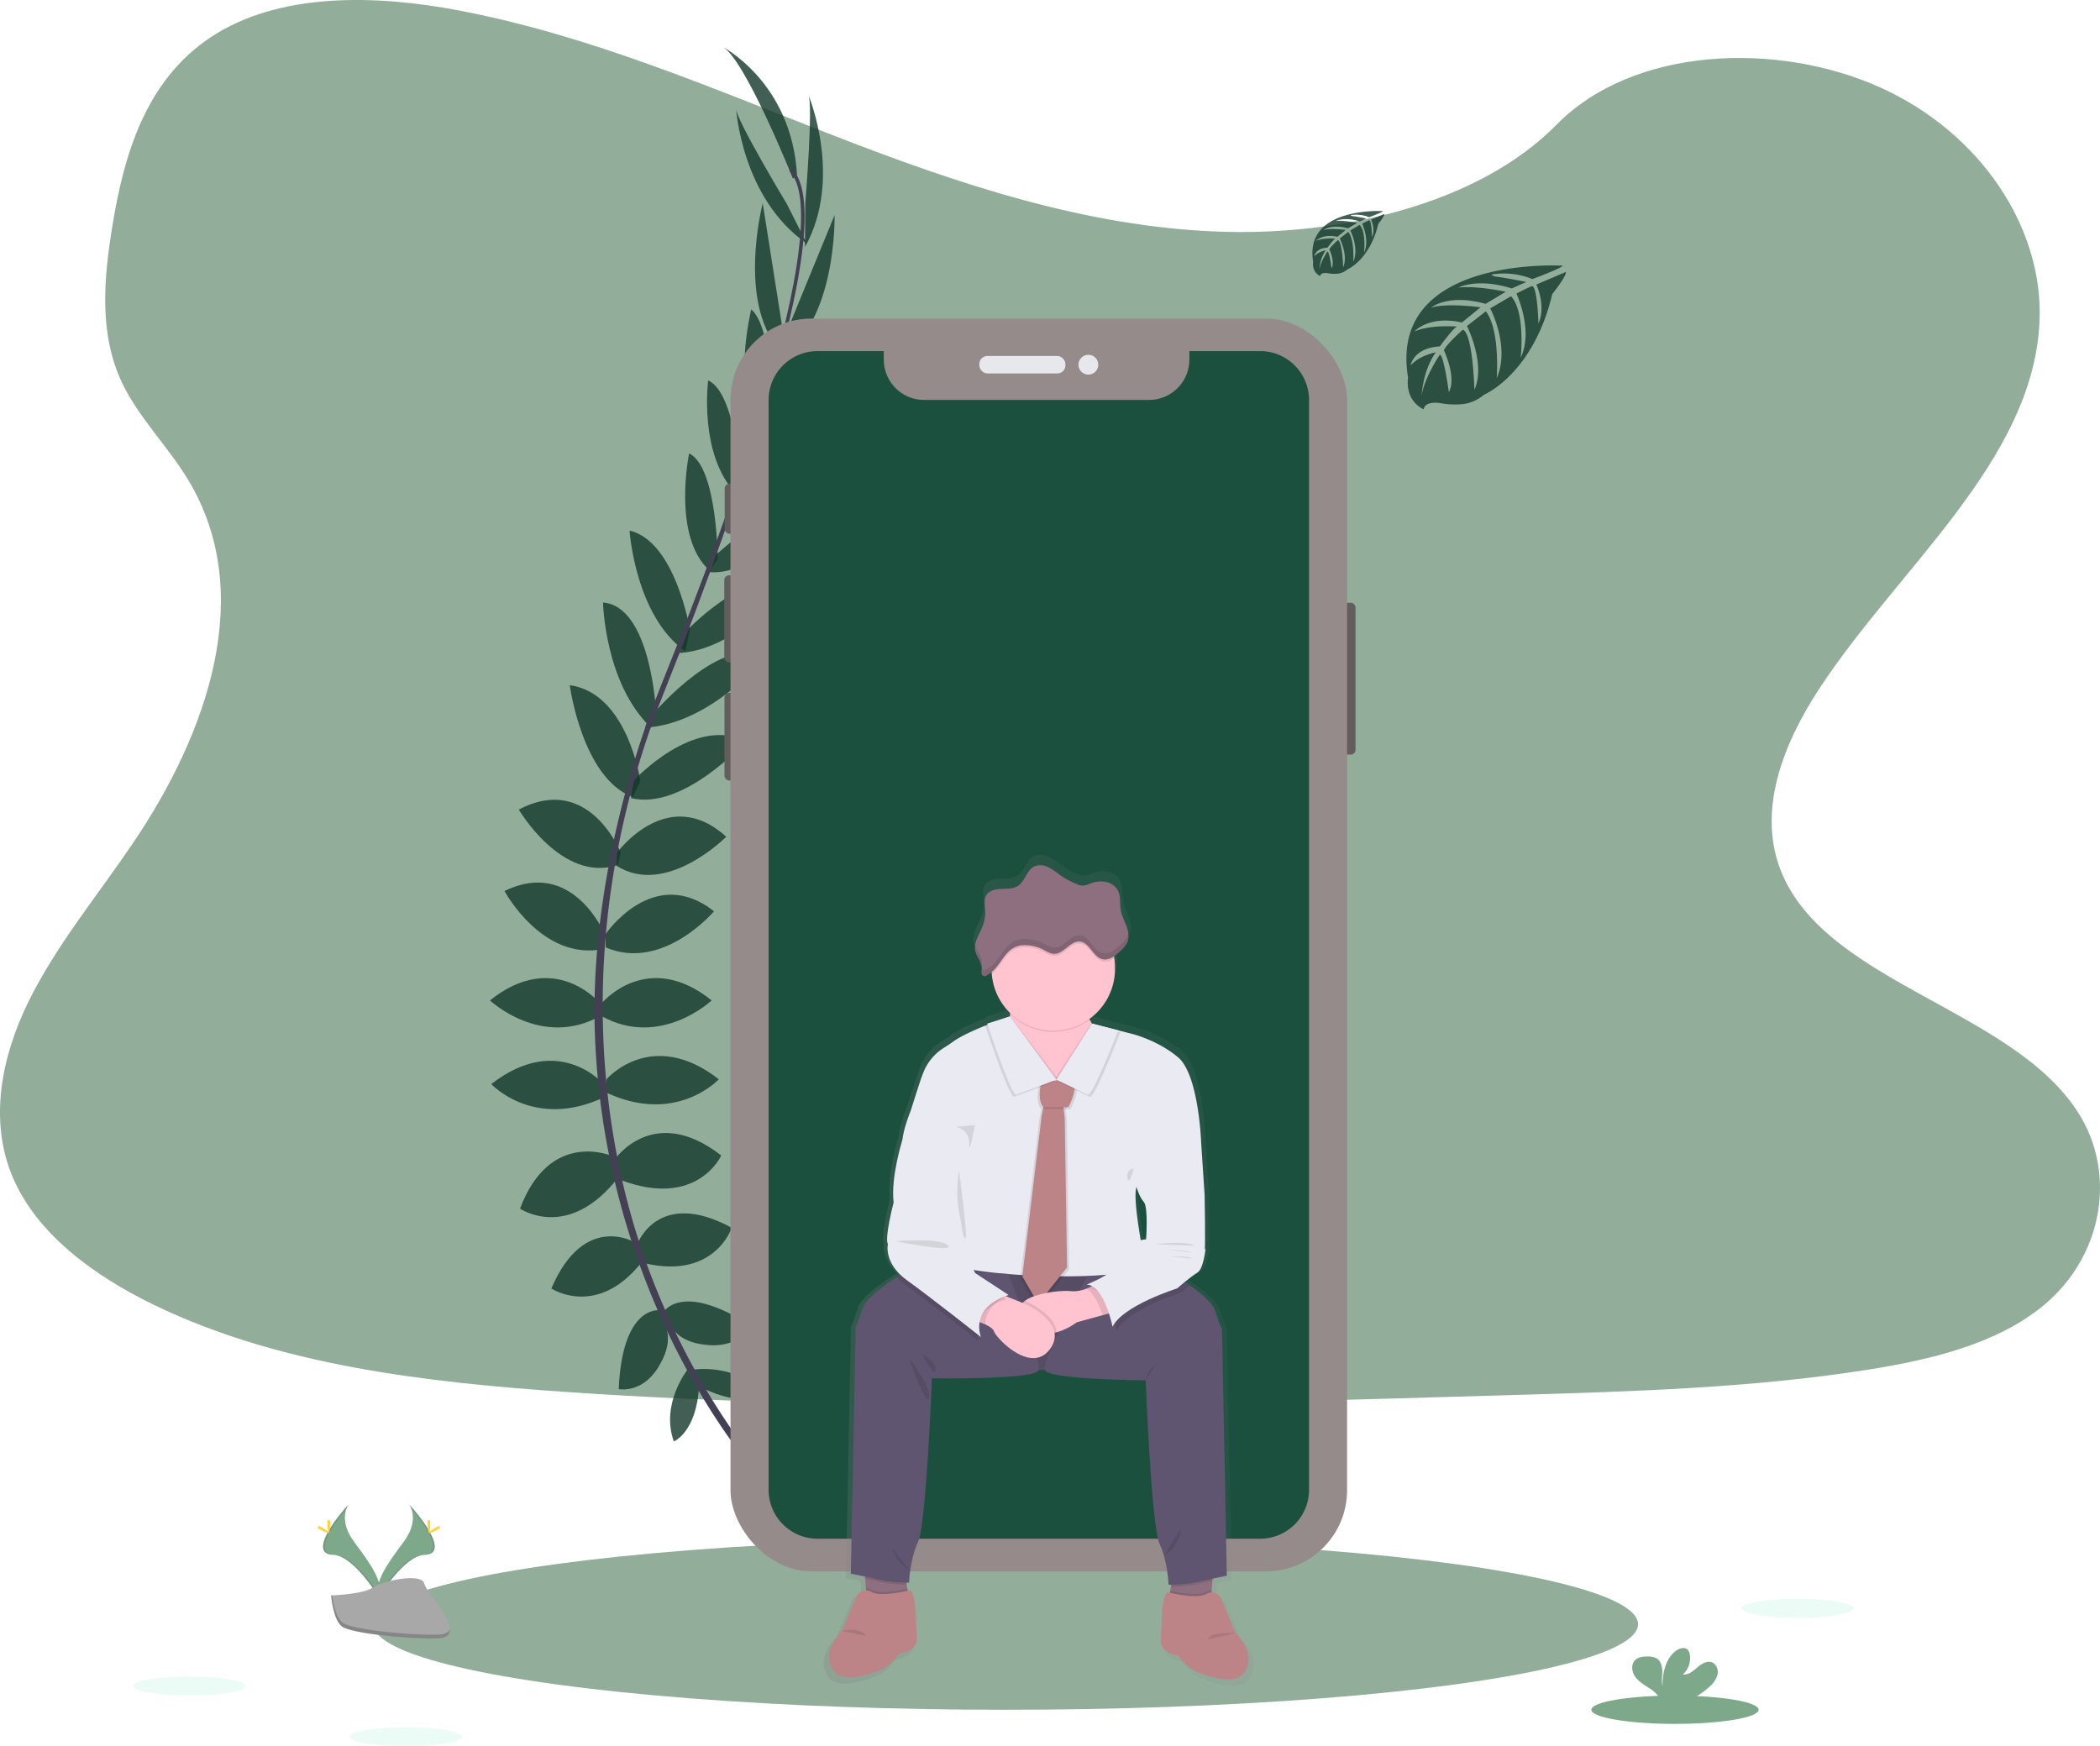 <?xml version="1.0"?>
<svg width="1009.54" height="839.64" xmlns="http://www.w3.org/2000/svg" xmlns:svg="http://www.w3.org/2000/svg" data-name="Layer 1">
 <defs>
  <linearGradient id="f9d7795c-47ab-4264-adf8-fc9a284cd87a" x1="0" x2="1" y1="0.5" y2="0.5">
   <stop offset="0" stop-color="gray" stop-opacity="0.25"/>
   <stop offset="0.54" stop-color="gray" stop-opacity="0.12"/>
   <stop offset="1" stop-color="gray" stop-opacity="0.1"/>
  </linearGradient>
 </defs>
 <title>personalization</title>
 <g class="layer">
  <title>Layer 1</title>
  <path d="m586.55,111.4c-64.72,-2.25 -126.36,-23.14 -185.22,-46s-117.16,-48.19 -180.33,-60.3c-40.63,-7.79 -87.1,-8.89 -119.83,12.89c-31.51,21 -41.69,57.15 -47.16,90.73c-4.12,25.26 -6.54,51.85 4.74,75.49c7.84,16.42 21.74,30.22 31.36,45.95c33.47,54.72 9.81,122.2 -26.45,175.63c-17,25.07 -36.75,49 -49.88,75.66s-19.2,57.25 -7.71,84.47c11.38,27 38.51,47.24 67.9,61.49c59.69,28.95 130,37.23 198.61,41.92c151.83,10.39 304.46,5.89 456.69,1.39c56.34,-1.67 112.92,-3.36 168.34,-12.07c30.78,-4.84 62.55,-12.51 84.9,-31.05c28.36,-23.53 35.39,-63.37 16.38,-92.88c-31.88,-49.49 -120,-61.78 -142.31,-114.89c-12.26,-29.24 0.33,-61.8 18.16,-88.92c38.24,-58.16 102.33,-109.19 105.7,-175.67c2.32,-45.66 -28.49,-91.39 -76.13,-113c-49.93,-22.64 -119.18,-19.8 -156,17.69c-37.95,38.6 -104.61,53.45 -161.76,51.47z" fill="#93ad9b" id="svg_1" transform="matrix(1 0 0 1 0 0)"/>
  <ellipse cx="483.49" cy="780.99" fill="#93ad9b" id="svg_2" rx="303.97" ry="41.12"/>
  <path d="m333.01,658.57s21,-3.36 33.6,11.48c0,0 -9.24,7.28 -29.12,-2.8l-4.48,-8.68z" fill="#12372a" id="svg_3" opacity="0.8" transform="matrix(1 0 0 1 0 0)"/>
  <path d="m330.77,658.24s-13.4,16.58 -6.83,34.85c0,0 10.92,-4.37 12.11,-26.63l-5.28,-8.22z" fill="#12372a" id="svg_4" opacity="0.8" transform="matrix(1 0 0 1 0 0)"/>
  <path d="m318.77,631.13s8.4,-15.4 42,6.16c0,0 -4.48,10.36 -19.32,9.52s-18.81,-7.56 -22.68,-15.68z" fill="#12372a" id="svg_5" opacity="0.8" transform="matrix(1 0 0 1 0 0)"/>
  <path d="m316.56,630.02s-17.43,-2 -19.12,37.9c0,0 11.05,2.3 18.9,-10.33s4.6,-19.69 0.22,-27.57z" fill="#12372a" id="svg_6" opacity="0.8" transform="matrix(1 0 0 1 0 0)"/>
  <path d="m306.4,598.2s9.8,-27.17 45.37,-7.85c0,0 -8.12,24.93 -41.73,17.09l-3.64,-9.24z" fill="#12372a" id="svg_7" opacity="0.8" transform="matrix(1 0 0 1 0 0)"/>
  <path d="m295.48,557.59s18.48,-27.44 51.25,-2c0,0 -11.48,25.76 -48.45,11.76l-2.8,-9.76z" fill="#12372a" id="svg_8" opacity="0.8" transform="matrix(1 0 0 1 0 0)"/>
  <path d="m291.56,518.95s21.56,-25.2 54,0c0,0 -20.45,22.12 -54,6.44l0,-6.44z" fill="#12372a" id="svg_9" opacity="0.8" transform="matrix(1 0 0 1 0 0)"/>
  <path d="m289.2,482.43s21.84,-26.33 52.93,-1.4c0,0 -24.65,23.24 -52.93,7.56l0,-6.16z" fill="#12372a" id="svg_10" opacity="0.8" transform="matrix(1 0 0 1 0 0)"/>
  <path d="m291.16,449.1s23,-33.88 52.09,-10.92c0,0 -24.65,29.13 -52.09,17.36l0,-6.44z" fill="#12372a" id="svg_11" opacity="0.8" transform="matrix(1 0 0 1 0 0)"/>
  <path d="m296.48,410.18s24.36,-33.6 52.65,-7.84c0,0 -28.85,29.12 -52.65,14l0,-6.16z" fill="#12372a" id="svg_12" opacity="0.8" transform="matrix(1 0 0 1 0 0)"/>
  <path d="m304.61,375.39s28.83,-31.57 54,-19c0,0 -30.06,33.53 -55.26,27.37l1.26,-8.37z" fill="#12372a" id="svg_13" opacity="0.8" transform="matrix(1 0 0 1 0 0)"/>
  <path d="m314.68,342.42s33.33,-38.65 52.65,-25.77c0,0 -24.52,30 -55,33.05l2.35,-7.28z" fill="#12372a" id="svg_14" opacity="0.8" transform="matrix(1 0 0 1 0 0)"/>
  <path d="m329.23,304.16s29.14,-31.58 50.42,-23.74c0,0 -24.92,32.77 -54.33,33.61l3.91,-9.87z" fill="#12372a" id="svg_15" opacity="0.8" transform="matrix(1 0 0 1 0 0)"/>
  <path d="m342.41,268.38s32.2,-30.24 46.2,-24.92c0,0 -23.24,33.6 -47.6,31.64l1.4,-6.72z" fill="#12372a" id="svg_16" opacity="0.8" transform="matrix(1 0 0 1 0 0)"/>
  <path d="m449.52,264.52s27.72,-36.12 42.84,-33.32c0,0 -16.8,32.2 -42.84,37l0,-3.68z" fill="#38d39f" id="svg_17" transform="translate(-95.23 -30.18)"/>
  <path d="m463.49,220s24.51,-27.7 37.74,-27.63c0,0 -19.34,37 -38.74,36.66l1,-9.03z" fill="#38d39f" id="svg_18" transform="translate(-95.23 -30.18)"/>
  <path d="m377.55,161.13l23.66,-57.68s1.19,52.14 -26.68,68.38l3.02,-10.7z" fill="#12372a" id="svg_19" opacity="0.8" transform="matrix(1 0 0 1 0 0)"/>
  <path d="m387.15,97.52s3.92,-48.16 1.4,-52.08c0,0 16.93,40 -1.56,73.36l0.16,-21.28z" fill="#12372a" id="svg_20" opacity="0.8" transform="matrix(1 0 0 1 0 0)"/>
  <path d="m305.49,597.55s-24.55,-15.21 -40.43,22c0,0 21.84,14.5 43.31,-12.51l-2.88,-9.49z" fill="#12372a" id="svg_21" opacity="0.8" transform="matrix(1 0 0 1 0 0)"/>
  <path d="m294.7,556.04s-30.1,-13.73 -44.71,25.12c0,0 23.26,16 47.45,-15.3l-2.74,-9.82z" fill="#12372a" id="svg_22" opacity="0.8" transform="matrix(1 0 0 1 0 0)"/>
  <path d="m290.16,521.26s-21.56,-25.2 -54,0c0,0 20.44,22.12 54,6.44l0,-6.44z" fill="#12372a" id="svg_23" opacity="0.8" transform="matrix(1 0 0 1 0 0)"/>
  <path d="m288.47,482.43s-21.85,-26.33 -52.93,-1.4c0,0 24.64,23.24 52.93,7.56l0,-6.16z" fill="#12372a" id="svg_24" opacity="0.8" transform="matrix(1 0 0 1 0 0)"/>
  <path d="m291.16,450.06s-15.32,-37.95 -48.62,-21.63c0,0 18,33.66 47.27,27.93l1.35,-6.3z" fill="#12372a" id="svg_25" opacity="0.8" transform="matrix(1 0 0 1 0 0)"/>
  <path d="m298.41,409.99s-15.22,-38.61 -49,-20.71c0,0 20.68,35.39 47.5,26.68l1.5,-5.97z" fill="#12372a" id="svg_26" opacity="0.8" transform="matrix(1 0 0 1 0 0)"/>
  <path d="m307.85,375.59s-6,-42.34 -33.95,-46.13c0,0 5.93,44.64 30.22,53.75l3.73,-7.62z" fill="#12372a" id="svg_27" opacity="0.8" transform="matrix(1 0 0 1 0 0)"/>
  <path d="m315.4,342.49s-2.35,-51 -25.5,-52.77c0,0 0.78,38.7 22.89,60l2.61,-7.23z" fill="#12372a" id="svg_28" opacity="0.8" transform="matrix(1 0 0 1 0 0)"/>
  <path d="m331.64,302.7s-6.91,-42.4 -29,-47.59c0,0 2.74,41.07 26.81,58l2.19,-10.41z" fill="#12372a" id="svg_29" opacity="0.8" transform="matrix(1 0 0 1 0 0)"/>
  <path d="m345.03,268.69s-0.24,-44.18 -13.74,-50.67c0,0 -8.37,40 9.83,56.31l3.91,-5.64z" fill="#12372a" id="svg_30" opacity="0.8" transform="matrix(1 0 0 1 0 0)"/>
  <path d="m356.32,234.82s-1.9,-45.5 -15.87,-51.91c0,0 -4.79,36 13.77,54.88l2.1,-2.97z" fill="#12372a" id="svg_31" opacity="0.8" transform="matrix(1 0 0 1 0 0)"/>
  <path d="m371.22,194.42s-0.09,-37 -10.07,-45.68c0,0 -9.92,40.54 4.86,53.12l5.21,-7.44z" fill="#12372a" id="svg_32" opacity="0.8" transform="matrix(1 0 0 1 0 0)"/>
  <path d="m376.37,159.31l-9.7,-61.59s-13.2,50.47 10.16,72.7l-0.46,-11.11z" fill="#12372a" id="svg_33" opacity="0.8" transform="matrix(1 0 0 1 0 0)"/>
  <path d="m378.27,98.1s-24.93,-41.39 -24.41,-46c0,0 2.64,43.4 34,65l-9.59,-19z" fill="#12372a" id="svg_34" opacity="0.8" transform="matrix(1 0 0 1 0 0)"/>
  <path d="m381.19,85.88s-23.52,-58.81 -34.16,-63.57c0,0 33.6,17.08 36.12,61.89l-1.96,1.68z" fill="#12372a" id="svg_35" opacity="0.8" transform="matrix(1 0 0 1 0 0)"/>
  <path d="m462.36,229.35l-1.61,-0.49c19.85,-64.73 24.81,-106 13.95,-116.34l1.16,-1.22c11.5,10.91 6.84,51.7 -13.5,118.05z" fill="#444053" id="svg_36" transform="translate(-95.23 -30.18)"/>
  <path d="m407.7,380.87l-2.37,-0.84c2.1,-5.93 4.37,-11.95 6.75,-17.89c20.72,-51.64 38.36,-99.67 49.67,-136.55l2.07,-1c-11.33,36.95 -28.65,86.83 -49.4,138.53c-2.37,5.88 -4.63,11.88 -6.72,17.75z" fill="#444053" id="svg_37" transform="translate(-95.23 -30.18)"/>
  <path d="m457.79,737.2c-0.32,-0.36 -32.5,-36.58 -54.92,-98.44a364.43,364.43 0 0 1 -21.7,-112.76c-1.54,-48.13 8.56,-101.87 25.86,-150.68l1.88,2.2c-38.83,109.56 -23.4,203.45 -2.94,260c22.2,61.29 54,97.13 54.32,97.48l-2.5,2.2z" fill="#444053" id="svg_38" transform="translate(-95.23 -30.18)"/>
  <rect fill="#635e5e" height="73.02" id="svg_39" rx="2.29" ry="2.29" transform="matrix(1 0 0 1 0 0)" width="8.86" x="642.8" y="289.82"/>
  <rect fill="#635e5e" height="24.04" id="svg_40" rx="2.29" ry="2.29" transform="matrix(1 0 0 1 0 0)" width="4.97" x="348.37" y="232.61"/>
  <rect fill="#635e5e" height="41.84" id="svg_41" rx="2.29" ry="2.29" transform="matrix(1 0 0 1 0 0)" width="5.6" x="348.19" y="276.63"/>
  <rect fill="#635e5e" height="42.2" id="svg_42" rx="2.29" ry="2.29" transform="matrix(1 0 0 1 0 0)" width="5.33" x="348.28" y="333.11"/>
  <rect fill="#968b8b" height="602.39" id="svg_43" rx="38.99" ry="38.99" transform="matrix(1 0 0 1 0 0)" width="296.4" x="351.18" y="153.17"/>
  <path d="m605.77,168.82l-34,0l0,4.09a19.38,19.38 0 0 1 -19.39,19.38l-108.13,0a19.38,19.38 0 0 1 -19.39,-19.38l0,-4.09l-31.83,0a23.54,23.54 0 0 0 -23.54,23.54l0,523.97a23.54,23.54 0 0 0 23.54,23.54l212.74,0a23.54,23.54 0 0 0 23.54,-23.54l0,-523.93a23.54,23.54 0 0 0 -23.54,-23.58z" fill="#1a503d" id="svg_44"/>
  <rect fill="#e6e8ec" height="8.4" id="svg_45" rx="3.87" ry="3.87" width="41.39" x="470.79" y="171.16"/>
  <circle cx="523.21" cy="175.36" fill="#e6e8ec" id="svg_46" r="4.77"/>
  <path d="m751.2,127.75s-84.2,-5.08 -74.28,53.92c0,0 -2,10.43 7.48,15.16c0,0 0.15,-4.37 8.64,-2.88a39.5,39.5 0 0 0 9.15,0.44a19.06,19.06 0 0 0 11.18,-4.57l0,0s23.67,-9.78 32.87,-48.46c0,0 6.81,-8.44 6.54,-10.61l-14.21,6.07s4.86,10.25 1,18.77c0,0 -0.46,-18.4 -3.19,-18c-0.55,0.08 -7.38,3.55 -7.38,3.55s8.35,17.85 2.05,30.83c0,0 2.39,-22 -4.66,-29.54l-10,5.84s9.76,18.44 3.14,33.49c0,0 1.7,-23.08 -5.25,-32.07l-9.06,7.07s9.17,18.17 3.58,30.65c0,0 -0.73,-26.86 -5.54,-28.89c0,0 -7.93,7 -9.14,9.86c0,0 6.28,13.2 2.38,20.16c0,0 -2.39,-17.9 -4.35,-18c0,0 -7.9,11.86 -8.72,20c0,0 0.34,-12.09 6.81,-21.12c0,0 -7.64,1.31 -12.1,6.26c0,0 1.23,-8.38 14.05,-9.12c0,0 6.53,-9 8.27,-9.54c0,0 -12.74,-1.07 -20.47,2.36c0,0 6.8,-7.91 22.81,-4.31l8.95,-7.31s-16.78,-2.29 -23.9,0.24c0,0 8.19,-7 26.31,-1.9l9.74,-5.82s-14.31,-3.08 -22.83,-2c0,0 9,-4.85 25.69,0.41l7,-3.13s-10.48,-2.06 -13.55,-2.39s-3.23,-1.17 -3.23,-1.17a36.35,36.35 0 0 1 19.69,2.19s14.78,-5.51 14.53,-6.44z" fill="#12372a" id="svg_47" opacity="0.8" transform="matrix(1 0 0 1 0 0)"/>
  <path d="m664.83,101.51s-38,-2.29 -33.56,24.37c0,0 -0.89,4.71 3.38,6.85c0,0 0.07,-2 3.91,-1.31a17.51,17.51 0 0 0 4.13,0.2a8.56,8.56 0 0 0 5.05,-2.08l0,0s10.7,-4.42 14.86,-21.9c0,0 3.07,-3.81 2.95,-4.79l-6.42,2.74s2.19,4.63 0.47,8.48c0,0 -0.21,-8.31 -1.44,-8.12c-0.25,0 -3.34,1.61 -3.34,1.61s3.78,8.07 0.93,13.93c0,0 1.08,-9.94 -2.11,-13.35l-4.52,2.68s4.41,8.33 1.42,15.13c0,0 0.77,-10.43 -2.37,-14.49l-4.09,3.2s4.14,8.21 1.62,13.85c0,0 -0.34,-12.14 -2.51,-13.06c0,0 -3.58,3.16 -4.13,4.46c0,0 2.84,6 1.08,9.11c0,0 -1.08,-8.09 -2,-8.13c0,0 -3.57,5.36 -3.94,9a19.52,19.52 0 0 1 3.08,-9.54a10.76,10.76 0 0 0 -5.47,2.83s0.56,-3.79 6.35,-4.12c0,0 3,-4.07 3.74,-4.32c0,0 -5.76,-0.48 -9.25,1.07c0,0 3.07,-3.57 10.3,-1.95l4,-3.3s-7.59,-1 -10.8,0.11c0,0 3.7,-3.16 11.89,-0.86l4.4,-2.63s-6.47,-1.39 -10.32,-0.89c0,0 4.07,-2.19 11.61,0.18l3.15,-1.41s-4.74,-0.93 -6.13,-1.08s-1.46,-0.53 -1.46,-0.53a16.39,16.39 0 0 1 8.9,1s6.76,-2.52 6.64,-2.94z" fill="#12372a" id="svg_48" opacity="0.8" transform="matrix(1 0 0 1 0 0)"/>
  <rect height="439.24" id="svg_49" opacity="0" transform="matrix(1 0 0 1 0 0)" width="206.95" x="395.91" y="226.18"/>
  <path d="m691.75,818.22s-4.88,-11.36 -7.06,-16.6c-1.23,-3 -3.31,-3.5 -4.9,-3.43l0.09,-1l0.39,-4.73l0.08,-1c3.77,-0.79 7,-1.41 7,-1.41l-2.35,-121.32s-1,-1.28 -3.42,-9c-1.2,-3.85 -7,-8.58 -12.42,-12.35c-0.85,-0.59 -1.68,-1.15 -2.5,-1.69a62.39,62.39 0 0 1 6.21,-4.58c3.08,-1.79 4.1,-12 4.1,-12l-0.51,1c0.51,-1 0,-27.07 0,-27.07l-1.8,-27.06s-1.28,-32.17 -11.28,-40.6s-22.63,-11.38 -22.63,-11.38l-7,-1.8l0,0l-12.9,-3.31c-0.36,-0.59 -0.71,-1.21 -1,-1.86c-0.13,-0.25 -0.25,-0.51 -0.37,-0.77a30.2,30.2 0 0 0 12.75,-24.65a29.73,29.73 0 0 0 -0.39,-4.84c0,-0.3 -0.11,-0.61 -0.17,-0.91a25.2,25.2 0 0 0 3,-2.41a13.63,13.63 0 0 0 3.66,-4.49l0,0a7.57,7.57 0 0 0 0.34,-1.05c0,-0.1 0,-0.2 0.06,-0.31s0.09,-0.53 0.12,-0.8c0,-0.1 0,-0.2 0,-0.3c0,-0.29 0,-0.59 0,-0.88c0,-0.07 0,-0.14 0,-0.22c0,-0.33 -0.05,-0.66 -0.1,-1a0.13,0.13 0 0 0 0,-0.06l0,0a17.21,17.21 0 0 0 -0.9,-3.4c-1,-2.58 -2.3,-5 -2.77,-7.75c-0.58,-3.25 0.09,-6.8 -1.46,-9.72a8.67,8.67 0 0 0 -6.09,-4.19a14.35,14.35 0 0 0 -7.52,0.86a10.7,10.7 0 0 1 -3.71,1a7.75,7.75 0 0 1 -2.71,-0.66a40.19,40.19 0 0 1 -8.4,-4.51a40.22,40.22 0 0 0 -6,-3.92a8.12,8.12 0 0 0 -6.92,-0.28c-3.7,1.88 -4.4,7.12 -7.84,9.43c-2.37,1.6 -5.46,1.44 -8.32,1.54s-6.1,0.81 -7.51,3.29c-1,1.72 -0.76,3.77 -0.57,5.78l0.06,0.68c0,0.24 0,0.49 0.06,0.73a18.37,18.37 0 0 1 -1.13,7.56c-1.38,3.66 -4,7.27 -3.91,11l0,0a7.66,7.66 0 0 0 0.23,1.76a8.45,8.45 0 0 0 0.28,0.85l0,0a37.24,37.24 0 0 0 1.85,3.61l0.09,0.16c0.07,0.14 0.14,0.28 0.2,0.42s0.18,0.38 0.25,0.57s0.08,0.19 0.11,0.28s0.13,0.37 0.18,0.56a5.36,5.36 0 0 1 0.21,1.74a16.2,16.2 0 0 0 -0.19,2.29a1.68,1.68 0 0 0 1.34,1.63a2.23,2.23 0 0 0 1.16,-0.36a18.57,18.57 0 0 0 2.55,-1.75c0,0.32 0,0.64 0.06,1a30.26,30.26 0 0 0 9.09,18.83c0,0.31 0,0.63 -0.07,1s-0.05,0.72 -0.07,1.09l0,0l-11.2,3.52s0.06,0.2 0.18,0.54l-1.18,0.47l0,0c-5.81,2.35 -12.28,5.27 -15.9,7.92c-1.6,1.16 -3.06,2.11 -4.37,2.9a25,25 0 0 0 -10.36,12.55l-0.15,0.38c-1,2.29 -5.9,17.87 -5.9,17.87s-3.59,8.68 -4.11,14.3c0,0 -5.9,18.63 -4.36,30.89c0,0 -4.62,17.62 -2.82,20.42c0,0 -1.84,7.58 6.24,15.21c-0.59,0.36 -1.23,0.75 -1.9,1.18c-6.26,3.94 -15.29,10.33 -16.83,15.26c-2.39,7.67 -3.42,9 -3.42,9l-2.42,121.13s3.23,0.62 7,1.4l0.08,1l0.39,4.72l0.09,1c-1.59,-0.07 -3.67,0.48 -4.9,3.44c-2.19,5.23 -7,16.58 -7,16.58s-10.77,10 -4.24,19.28a6.68,6.68 0 0 0 1,1.16c4.69,4.26 14.69,1.53 21.8,-1.25a21.26,21.26 0 0 0 9,-7.26a3.42,3.42 0 0 1 2.4,-1.33a9.8,9.8 0 0 0 4.47,-1.95a6,6 0 0 0 2.46,-5a0.76,0.76 0 0 1 0,-0.15l-0.63,-14.23s-0.77,-9.94 -3.22,-9.3l-0.63,0.15l-0.17,-1l0,0l-0.33,-1.93l-0.17,-1l1.36,0s0.34,-11.24 4.45,-20.08s6.81,-80.25 6.81,-80.25s50.87,0.83 52.57,-3.94l0,0c1,0 2.09,0 3.13,-0.07c1.71,4.77 49.72,5 49.72,5s2.73,71.49 6.83,80.34a40.82,40.82 0 0 1 2.15,5.86l0,0a65.41,65.41 0 0 1 2.31,14.21l1.36,0l-0.18,1l-0.33,1.92l-0.17,1l-0.65,-0.15c-2.43,-0.63 -3.2,9.31 -3.2,9.31l-0.65,14.32a5.81,5.81 0 0 0 2.38,5a10,10 0 0 0 4.55,2a3.34,3.34 0 0 1 2.4,1.32a21.32,21.32 0 0 0 9,7.26c7.68,3 18.72,5.93 22.82,0.1c6.58,-9.3 -4.19,-19.26 -4.19,-19.26zm-129.3,-178.34l0,0l0.12,0l-0.12,0zm80.35,-40.88s1.29,4.85 3.59,7.4s1.16,18.39 1.16,18.39a14.2,14.2 0 0 0 -2.68,0.43c-1.77,-10.53 -3.4,-22.22 -2.07,-26.22z" fill="url(#f9d7795c-47ab-4264-adf8-fc9a284cd87a)" id="svg_50" transform="translate(-95.23 -30.18)"/>
  <polygon fill="#8e6f7f" id="svg_51" points="436.96 768.43 416.85 770.43 416.29 763.7 415.9 759.07 415.35 752.3 434.35 753.3 435.86 761.99 436.18 763.88 436.19 763.88 436.96 768.43"/>
  <polygon fill="#8e6f7f" id="svg_52" points="583.41 753.31 582.86 760.07 582.48 764.7 581.91 771.43 561.79 769.43 562.59 764.88 562.9 763 564.41 754.31 583.41 753.31"/>
  <path d="m657.33,686.1l-59.8,2.81q-4.08,0.2 -8.16,0l-57.13,-2.8l0,-45.26l125.09,0l0,45.25z" fill="#5f5570" id="svg_53" transform="translate(-95.23 -30.18)"/>
  <path d="m657.33,686.1l-59.8,2.81q-4.08,0.2 -8.16,0l-57.13,-2.8l0,-45.26l125.09,0l0,45.25z" id="svg_54" opacity="0.1" transform="translate(-95.23 -30.18)"/>
  <path d="m580.75,518.91s-19.92,6.69 -27.42,12.19c-1.56,1.14 -3,2.08 -4.26,2.85a24.4,24.4 0 0 0 -10.07,12.28c-0.05,0.14 -0.1,0.26 -0.15,0.37c-1,2.25 -5.75,17.5 -5.75,17.5s-3.5,8.5 -4,14s28.5,20.25 28.5,20.25s-14,30.5 -7.75,38.25s97.5,11.5 95.5,0s-5.5,-30.5 -3.75,-35.75l31,-22.5s-1.25,-31.5 -11,-39.75s-22,-11.25 -22,-11.25l-19.41,-5s-6.84,17 -14.34,19.25s-23.93,-8.14 -25.1,-22.69z" fill="#eaeaf2" id="svg_55" transform="translate(-95.23 -30.18)"/>
  <path d="m608.73,547.54s-8.46,7.06 -12.9,0c0,0 -4,11.94 0,15.94l-0.15,0.81l-0.71,3.56l-9.26,77l7.62,13.15l13.87,-17.4l-1.12,-72l-0.5,-4.13l-0.12,-1l2.37,0s6.29,-10.87 0.9,-15.93z" id="svg_56" opacity="0.1" transform="translate(-95.23 -30.18)"/>
  <path d="m610.73,547.54s-8.46,7.06 -12.9,0c0,0 -4,11.94 0,15.94l-0.15,0.81l-0.71,3.56l-9.26,77l7.62,13.15l13.87,-17.4l-1.12,-72l-0.5,-4.13l-0.12,-1l2.37,0s6.29,-10.87 0.9,-15.93z" id="svg_57" opacity="0.1" transform="translate(-95.23 -30.18)"/>
  <polygon fill="#bc8487" id="svg_58" points="512.97 609.43 499.1 626.8 491.46 613.72 500.73 536.68 501.44 533.12 501.6 532.3 502.85 529.06 511.23 532.3 511.35 533.3 511.85 537.43 512.97 609.43"/>
  <path d="m531.09,792.16a67.93,67.93 0 0 1 -12.85,-1.31c-2.09,-0.52 -4.71,-1.1 -7.1,-1.61l-0.56,-6.77l19,1l1.51,8.69z" id="svg_59" opacity="0.1" transform="translate(-95.23 -30.18)"/>
  <path d="m594.48,689c-1.66,4.67 -51.24,3.85 -51.24,3.85s-2.66,70 -6.66,78.67s-4.34,19.66 -4.34,19.66s-8.66,0 -14,-1.33s-14,-3 -14,-3l2.34,-118.75s1,-1.25 3.33,-8.76c1.5,-4.83 10.3,-11.09 16.39,-15c3.4,-2.14 5.94,-3.54 5.94,-3.54l29.58,1.2l18.26,0.74s16.07,41.59 14.4,46.26z" fill="#5f5570" id="svg_60" transform="translate(-95.23 -30.18)"/>
  <path d="m532.2,798.6l-20.12,2l-0.57,-6.73a6,6 0 0 1 2.19,0.48c3.67,2.64 14.16,0.54 17.71,-0.3l0,0l0.79,4.55z" id="svg_61" opacity="0.1" transform="translate(-95.23 -30.18)"/>
  <path d="m536,818.05a5.87,5.87 0 0 1 -2.41,4.89a9.55,9.55 0 0 1 -4.35,1.91a3.25,3.25 0 0 0 -2.33,1.3a20.87,20.87 0 0 1 -8.8,7.11c-6.93,2.72 -16.68,5.39 -21.25,1.22a6.32,6.32 0 0 1 -1,-1.13c-6.37,-9.12 4.13,-18.88 4.13,-18.88s4.74,-11.12 6.87,-16.24a5,5 0 0 1 6.87,-2.88c4,2.88 16.13,0.12 18.5,-0.49s3.13,9.11 3.13,9.11l0.64,13.93a0.76,0.76 0 0 0 0,0.15z" fill="#bc8487" id="svg_62" transform="translate(-95.23 -30.18)"/>
  <path d="m678.65,783.48l-0.56,6.76c-2.39,0.51 -5,1.09 -7.11,1.61a68.11,68.11 0 0 1 -12.84,1.32l1.51,-8.69l19,-1z" id="svg_63" opacity="0.1" transform="translate(-95.23 -30.18)"/>
  <path d="m685,787.85s-8.66,1.67 -14,3s-14,1.33 -14,1.33s-0.33,-11 -4.33,-19.66s-6.67,-78.67 -6.67,-78.67s-46.78,-0.27 -48.45,-4.94s20.39,-45 20.39,-45l13.45,-0.7l25.61,-1.36s5,2.72 10.24,6.39s10.93,8.33 12.1,12.1c2.33,7.51 3.33,8.76 3.33,8.76l2.33,118.75z" fill="#5f5570" id="svg_64" transform="translate(-95.23 -30.18)"/>
  <path d="m677.71,794.87l-0.56,6.73l-20.13,-2l0.8,-4.55c3.55,0.85 14,2.94 17.7,0.3a6,6 0 0 1 2.19,-0.48z" id="svg_65" opacity="0.1" transform="translate(-95.23 -30.18)"/>
  <path d="m675.52,796.35a5,5 0 0 1 6.88,2.88c2.12,5.12 6.87,16.25 6.87,16.25s10.5,9.75 4.13,18.87c-4,5.72 -14.76,2.85 -22.24,-0.09a20.74,20.74 0 0 1 -8.8,-7.11a3.26,3.26 0 0 0 -2.34,-1.3a9.81,9.81 0 0 1 -4.44,-2a5.72,5.72 0 0 1 -2.31,-4.88l0.63,-14s0.75,-9.73 3.12,-9.12s14.5,3.38 18.5,0.5z" fill="#bc8487" id="svg_66" transform="translate(-95.23 -30.18)"/>
  <path d="m623.83,527.35l-20.19,21.4l-0.56,0.6l-0.73,-0.43c-4.22,-2.5 -25.33,-15.24 -23.52,-19.07c1,-2.18 1.59,-6.72 1.9,-10.63c0,-0.47 0.06,-0.93 0.1,-1.38c0.2,-3.09 0.25,-5.49 0.25,-5.49s38,-6.5 36.5,0c-0.61,2.63 0.3,5.59 1.59,8.18c0.38,0.75 0.8,1.46 1.21,2.13a33,33 0 0 0 3.45,4.69z" fill="#ffc4d0" id="svg_67" transform="translate(-95.23 -30.18)"/>
  <path d="m619.17,520.53a29.65,29.65 0 0 1 -38.34,-2.69c0.2,-3.09 0.25,-5.49 0.25,-5.49s38,-6.5 36.5,0c-0.58,2.65 0.3,5.59 1.59,8.18z" id="svg_68" opacity="0.1" transform="translate(-95.23 -30.18)"/>
  <path d="m631.24,495.64a29.67,29.67 0 0 1 -59.24,2.82q-0.12,-1.4 -0.12,-2.82a29.67,29.67 0 1 1 59.33,0l0.03,0z" fill="#ffc4d0" id="svg_69" transform="translate(-95.23 -30.18)"/>
  <path d="m630.87,490.9a7.1,7.1 0 0 1 -5.58,1.51c-4.58,-1 -6.15,-8 -10.83,-8.48s-7.79,6 -12.53,5.87c-2,-0.05 -3.8,-1.36 -5.64,-2.27c-3.22,-1.59 -8.52,-2.56 -12,-1.36c-5.23,1.79 -7,6.63 -10.34,10.48a15.25,15.25 0 0 1 -1.87,1.81q-0.12,-1.4 -0.12,-2.82a29.67,29.67 0 0 1 59,-4.74l-0.09,0z" id="svg_70" opacity="0.1" transform="translate(-95.23 -30.18)"/>
  <path d="m596.29,486.54c1.84,0.9 3.6,2.22 5.64,2.27c4.73,0.12 7.82,-6.39 12.52,-5.88s6.25,7.45 10.85,8.48c3.09,0.7 6,-1.61 8.31,-3.76a13.23,13.23 0 0 0 3.57,-4.39c1,-2.48 0.48,-5.34 -0.45,-7.86s-2.24,-4.94 -2.7,-7.59c-0.56,-3.18 0.09,-6.66 -1.42,-9.52a8.43,8.43 0 0 0 -5.94,-4.1a14,14 0 0 0 -7.33,0.83a10.37,10.37 0 0 1 -3.61,1a7.64,7.64 0 0 1 -2.65,-0.65a39.13,39.13 0 0 1 -8.18,-4.41a38.35,38.35 0 0 0 -5.83,-3.84a7.86,7.86 0 0 0 -6.74,-0.27c-3.6,1.84 -4.29,7 -7.64,9.23c-2.31,1.56 -5.32,1.4 -8.1,1.51s-6,0.78 -7.32,3.21c-1.18,2.09 -0.59,4.66 -0.44,7.05a18.1,18.1 0 0 1 -1.11,7.4c-1.55,4.14 -4.7,8.22 -3.58,12.5c0.73,2.81 3.25,5.14 3.1,8a15.25,15.25 0 0 0 -0.19,2.23a1.65,1.65 0 0 0 1.31,1.6a2,2 0 0 0 1.12,-0.36a16.72,16.72 0 0 0 4.41,-3.57c3.38,-3.86 5.13,-8.69 10.36,-10.48c3.53,-1.17 8.82,-0.23 12.04,1.37z" fill="#8e6f7f" id="svg_71" transform="translate(-95.23 -30.18)"/>
  <path d="m630.7,661.1l-5.4,1.47l-12.47,3.43a30.13,30.13 0 0 1 -9.59,4.77c-7.63,1.93 -12.56,-2.27 -16.66,-8.77c-1.65,-2.6 -0.82,-4.68 1.34,-6.31c5.2,-3.93 18.06,-5.21 22,-4.69a16.46,16.46 0 0 0 7.59,-1.18a29.4,29.4 0 0 0 4.91,-2.32l8.28,13.6z" fill="#ffc4d0" id="svg_72" transform="translate(-95.23 -30.18)"/>
  <path d="m630.7,661.1l-5.4,1.47c-1.55,-4.67 -4.1,-10.53 -7.75,-12.78a29.4,29.4 0 0 0 4.91,-2.32l8.24,13.63z" id="svg_73" opacity="0.1" transform="translate(-95.23 -30.18)"/>
  <path d="m667.22,648.24c-2.24,1.81 -4.14,3.46 -4.14,3.46s-26,8.15 -31,18.4c0,0 -4,-20 -12.5,-20.25c0,0 9.15,-3.59 11.79,-6.66l25.63,-1.34s5,2.72 10.22,6.39z" id="svg_74" opacity="0.1" transform="translate(-95.23 -30.18)"/>
  <path d="m666.83,569.85l5.75,8.5l1.75,26.5s0.5,25.5 0,26.5l0.5,-1s-1,10 -4,11.75s-9.75,7.6 -9.75,7.6s-26,8.15 -31,18.4c0,0 -4,-20 -12.5,-20.25c0,0 12.75,-5 12.5,-8.25c0,0 9.75,-8.75 10.5,-11s5.62,-2.5 5.62,-2.5s1.13,-15.5 -1.12,-18s-3.5,-7.25 -3.5,-7.25l25.25,-31z" fill="#eaeaf2" id="svg_75" transform="translate(-95.23 -30.18)"/>
  <path d="m603.24,670.74c-7.63,1.93 -12.56,-2.27 -16.66,-8.77c-1.65,-2.6 -0.82,-4.68 1.34,-6.31l0.78,0.31s13.75,5.96 14.54,14.77z" id="svg_76" opacity="0.1" transform="translate(-95.23 -30.18)"/>
  <path d="m600.08,678.73c-9,12.5 -25.75,-4.88 -27,-8.38c-0.45,-1.27 -2.16,-2.4 -4.13,-3.31a44.58,44.58 0 0 0 -7.75,-2.57l14.88,-12.12l2.85,1.14l8.77,3.51s21.38,9.23 12.38,21.73z" fill="#ffc4d0" id="svg_77" transform="translate(-95.23 -30.18)"/>
  <path d="m578.93,653.49c-8.2,3.9 -9.95,9.51 -10,13.55a44.58,44.58 0 0 0 -7.75,-2.57l14.88,-12.12l2.87,1.14z" id="svg_78" opacity="0.1" transform="translate(-95.23 -30.18)"/>
  <path d="m565.83,675.1s-24,-19 -35.5,-27.25a28.12,28.12 0 0 1 -4,-3.46c3.4,-2.14 5.94,-3.54 5.94,-3.54l29.58,1.2c0.79,1.37 1.26,2.3 1.26,2.3l16,10.5c-19.28,6.25 -13.28,20.25 -13.28,20.25z" id="svg_79" opacity="0.1" transform="translate(-95.23 -30.18)"/>
  <path d="m533.83,575.35l-4.75,2.75s-5.75,18.25 -4.25,30.25c0,0 -4.5,17.25 -2.75,20c0,0 -2.25,9.25 9.25,17.5s35.5,27.25 35.5,27.25s-6,-14 13.25,-20.25l-16,-10.5s-5.37,-10.66 -10.5,-13c0,0 -4,-4 -1.5,-6.75s4.5,-5.75 4.5,-8.5s1,-15.75 1,-15.75l3,-14l-26.75,-9z" fill="#eaeaf2" id="svg_80" transform="translate(-95.23 -30.18)"/>
  <path d="m606.58,563.47l-9.75,0a1.29,1.29 0 0 1 -0.16,-0.18l0.16,-0.82l1.25,-3.24l8.38,3.24l0.12,1z" id="svg_81" opacity="0.1" transform="translate(-95.23 -30.18)"/>
  <path d="m609.73,546.54s-8.46,7.06 -12.9,0c0,0 -4,11.94 0,15.94l12,0s6.29,-10.88 0.9,-15.94z" fill="#bc8487" id="svg_82" transform="translate(-95.23 -30.18)"/>
  <path d="m621.17,523.35l12.6,3.25s-11.94,31 -14.57,31l-15.12,-7.25l17.09,-27z" id="svg_83" opacity="0.1" transform="translate(-95.23 -30.18)"/>
  <path d="m623.83,527.35l-20.19,21.4l-0.56,0.6l-0.73,-0.43l17.65,-26.92l0.43,0.71a33,33 0 0 0 3.4,4.64z" id="svg_84" opacity="0.1" transform="translate(-95.23 -30.18)"/>
  <path d="m620.17,522.35l12.6,3.25s-11.94,31 -14.57,31l-15.12,-7.25l17.09,-27z" fill="#eaeaf2" id="svg_85" transform="translate(-95.23 -30.18)"/>
  <path d="m579.75,519.91l-10.92,3.44s10.75,32.5 13.75,34.25l19.5,-7.25l-22.33,-30.44z" id="svg_86" opacity="0.1" transform="translate(-95.23 -30.18)"/>
  <path d="m603.64,548.75l-0.56,0.6s-26.25,-15.25 -24.25,-19.5c1,-2.18 1.59,-6.72 1.9,-10.63l0,-0.61l22.91,30.14z" id="svg_87" opacity="0.1" transform="translate(-95.23 -30.18)"/>
  <path d="m580.75,518.91l-10.92,3.44s10.75,32.5 13.75,34.25l19.5,-7.25l-22.33,-30.44z" fill="#eaeaf2" id="svg_88" transform="translate(-95.23 -30.18)"/>
  <path d="m554.74,572s6.58,1.17 6.46,8s2.71,-8.83 2.71,-8.83l-9.17,0.83z" id="svg_89" opacity="0.1" transform="translate(-95.23 -30.18)"/>
  <path d="m556.24,593s-1.83,10.33 0,19.67s1.67,12.5 3.09,13s-3.09,-32.67 -3.09,-32.67z" id="svg_90" opacity="0.1" transform="translate(-95.23 -30.18)"/>
  <path d="m640.24,592a3.62,3.62 0 0 0 -3,4.67c0.84,4.18 3,-4.67 3,-4.67z" id="svg_91" opacity="0.1" transform="translate(-95.23 -30.18)"/>
  <path d="m525.91,627s21.43,-1.83 25,2s-25,-2 -25,-2z" id="svg_92" opacity="0.1" transform="translate(-95.23 -30.18)"/>
  <path d="m650.24,628.45s15.67,-1.93 19.34,0.74" id="svg_93" opacity="0.1" transform="translate(-95.23 -30.18)"/>
  <path d="m656.58,631s9.33,0.33 11.5,1.5" id="svg_94" opacity="0.1" transform="translate(-95.23 -30.18)"/>
  <path d="m658.41,634.35s8.5,-0.33 9.67,1" id="svg_95" opacity="0.1" transform="translate(-95.23 -30.18)"/>
  <path d="m538.54,681.35s7.28,3.79 6.54,7.66s-6.54,-7.66 -6.54,-7.66z" id="svg_96" opacity="0.1" transform="translate(-95.23 -30.18)"/>
  <path d="m532.24,683.19s11.11,14.41 9.6,19.16s-9.6,-19.16 -9.6,-19.16z" id="svg_97" opacity="0.1" transform="translate(-95.23 -30.18)"/>
  <path d="m651.33,685.58s-5.5,4.53 -5.35,8.27" id="svg_98" opacity="0.1" transform="translate(-95.23 -30.18)"/>
  <path d="m524.33,774.85s0,4.25 7.87,10.5" id="svg_99" opacity="0.1" transform="translate(-95.23 -30.18)"/>
  <path d="m663.24,764.85s-0.84,8.84 -8.5,13.42" id="svg_100" opacity="0.1" transform="translate(-95.23 -30.18)"/>
  <g id="svg_101" opacity="0.1">
   <path d="m568.83,464.81c0,-0.69 -0.12,-1.4 -0.18,-2.1a20.17,20.17 0 0 0 0.14,4.58a18.64,18.64 0 0 0 0.04,-2.48z" id="svg_102" transform="translate(-95.23 -30.18)"/>
   <path d="m567.24,492.75c0.15,-2.9 -2.37,-5.23 -3.1,-8a2.7,2.7 0 0 1 -0.08,-0.41a7.71,7.71 0 0 0 0.08,3.41c0.59,2.29 2.37,4.25 2.93,6.47c0.05,-0.52 0.15,-0.99 0.17,-1.47z" id="svg_103" transform="translate(-95.23 -30.18)"/>
   <path d="m637.18,480.26a13.33,13.33 0 0 1 -3.57,4.39c-2.33,2.15 -5.22,4.46 -8.31,3.76c-4.59,-1 -6.17,-8 -10.85,-8.48s-7.79,6 -12.52,5.87c-2,-0.05 -3.8,-1.36 -5.64,-2.27c-3.22,-1.59 -8.51,-2.56 -12,-1.36c-5.23,1.79 -7,6.63 -10.36,10.48a16.87,16.87 0 0 1 -4.4,3.58a2.12,2.12 0 0 1 -1.13,0.35a1.39,1.39 0 0 1 -1.12,-0.9l0,0.07a15.39,15.39 0 0 0 -0.19,2.24a1.65,1.65 0 0 0 1.31,1.59a2.12,2.12 0 0 0 1.13,-0.35a16.87,16.87 0 0 0 4.4,-3.58c3.38,-3.85 5.13,-8.69 10.36,-10.48c3.53,-1.2 8.82,-0.23 12,1.36c1.84,0.91 3.6,2.22 5.64,2.27c4.73,0.12 7.82,-6.39 12.52,-5.87s6.26,7.44 10.85,8.48c3.09,0.7 6,-1.61 8.31,-3.76a13.33,13.33 0 0 0 3.57,-4.39a8.44,8.44 0 0 0 0.43,-4.54a7.07,7.07 0 0 1 -0.43,1.54z" id="svg_104" transform="translate(-95.23 -30.18)"/>
  </g>
  <path d="m500,814.48s8.17,-2.52 11.56,2.26" id="svg_105" opacity="0.1" transform="translate(-95.23 -30.18)"/>
  <path d="m689.27,815.48s-13.53,-0.79 -13,2.87" id="svg_106" opacity="0.1" transform="translate(-95.23 -30.18)"/>
  <ellipse cx="864.17" cy="773.34" fill="#38d39f" id="svg_107" opacity="0.1" rx="26.93" ry="4.55"/>
  <ellipse cx="91.09" cy="810.68" fill="#38d39f" id="svg_108" opacity="0.1" rx="26.93" ry="4.55"/>
  <ellipse cx="195.26" cy="835.09" fill="#38d39f" id="svg_109" opacity="0.1" rx="26.93" ry="4.55"/>
  <ellipse cx="805.22" cy="822.1" fill="#7ea88a" id="svg_110" rx="40.21" ry="6.8"/>
  <path d="m821.85,810.98a11.71,11.71 0 0 0 3.83,-5.79c0.5,-2.29 -0.48,-5 -2.68,-5.89c-2.46,-0.94 -5.09,0.77 -7.08,2.49s-4.28,3.69 -6.89,3.32a10.48,10.48 0 0 0 3.25,-9.81a4.13,4.13 0 0 0 -0.91,-2c-1.36,-1.46 -3.84,-0.84 -5.47,0.32c-5.2,3.65 -6.65,10.72 -6.68,17.07c-0.53,-2.29 -0.08,-4.68 -0.1,-7s-0.65,-5 -2.64,-6.23a7.94,7.94 0 0 0 -4,-0.94c-2.34,-0.09 -4.94,0.15 -6.54,1.86c-2,2.12 -1.46,5.68 0.26,8s4.35,3.81 6.77,5.42a15,15 0 0 1 4.83,4.61a4.16,4.16 0 0 1 0.36,0.83l14.61,0a41.06,41.06 0 0 0 9.08,-6.26z" fill="#7ea88a" id="svg_111"/>
  <path d="m196.65,723.27s5.5,7.19 -2.53,18s-14.65,20 -12,26.77c0,0 12.12,-20.15 22,-20.43s3.38,-12.22 -7.47,-24.34z" fill="#7ea88a" id="svg_112"/>
  <path d="m291.88,753.45a8.83,8.83 0 0 1 1.12,2.26c9.62,11.3 14.75,21.85 5.5,22.11c-8.61,0.25 -18.94,15.65 -21.42,19.54c0.08,0.3 0.18,0.59 0.29,0.89c0,0 12.12,-20.15 22,-20.43s3.36,-12.25 -7.49,-24.37z" id="svg_113" opacity="0.1" transform="translate(-95.23 -30.18)"/>
  <path d="m302.09,762.61c0,2.53 -0.28,4.58 -0.63,4.58s-0.63,-2.05 -0.63,-4.58s0.35,-1.34 0.7,-1.34s0.56,-1.19 0.56,1.34z" fill="#ffd037" id="svg_114" transform="translate(-95.23 -30.18)"/>
  <path d="m305.6,765.63c-2.22,1.21 -4.16,1.94 -4.32,1.63s1.49,-1.54 3.71,-2.75s1.35,-0.33 1.51,0s1.32,-0.09 -0.9,1.12z" fill="#ffd037" id="svg_115" transform="translate(-95.23 -30.18)"/>
  <path d="m167.64,723.27s-5.5,7.19 2.53,18s14.65,20 12,26.77c0,0 -12.11,-20.15 -22,-20.43s-3.4,-12.22 7.47,-24.34z" fill="#7ea88a" id="svg_116"/>
  <path d="m262.87,753.45a9,9 0 0 0 -1.13,2.26c-9.62,11.3 -14.74,21.85 -5.5,22.11c8.62,0.25 18.95,15.65 21.43,19.54a7.76,7.76 0 0 1 -0.3,0.89s-12.11,-20.15 -22,-20.43s-3.37,-12.25 7.5,-24.37z" id="svg_117" opacity="0.1" transform="translate(-95.23 -30.18)"/>
  <path d="m252.65,762.61c0,2.53 0.29,4.58 0.64,4.58s0.63,-2.05 0.63,-4.58s-0.35,-1.34 -0.7,-1.34s-0.57,-1.19 -0.57,1.34z" fill="#ffd037" id="svg_118" transform="translate(-95.23 -30.18)"/>
  <path d="m249.15,765.63c2.22,1.21 4.15,1.94 4.32,1.63s-1.5,-1.54 -3.72,-2.75s-1.34,-0.33 -1.51,0s-1.31,-0.09 0.91,1.12z" fill="#ffd037" id="svg_119" transform="translate(-95.23 -30.18)"/>
  <path d="m254.4,797.31s15.36,-0.48 20,-3.77s23.63,-7.24 24.77,-1.95s23.09,26.29 5.75,26.43s-40.3,-2.7 -44.92,-5.51s-5.6,-15.2 -5.6,-15.2z" fill="#a8a8a8" id="svg_120" transform="translate(-95.23 -30.18)"/>
  <path d="m305.22,816.18c-17.34,0.14 -40.3,-2.7 -44.92,-5.51c-3.51,-2.15 -4.92,-9.84 -5.39,-13.38l-0.51,0s1,12.38 5.59,15.2s27.58,5.65 44.92,5.51c5,0 6.73,-1.82 6.64,-4.46c-0.7,1.62 -2.61,2.61 -6.33,2.64z" id="svg_121" opacity="0.2" transform="translate(-95.23 -30.18)"/>
 </g>
</svg>